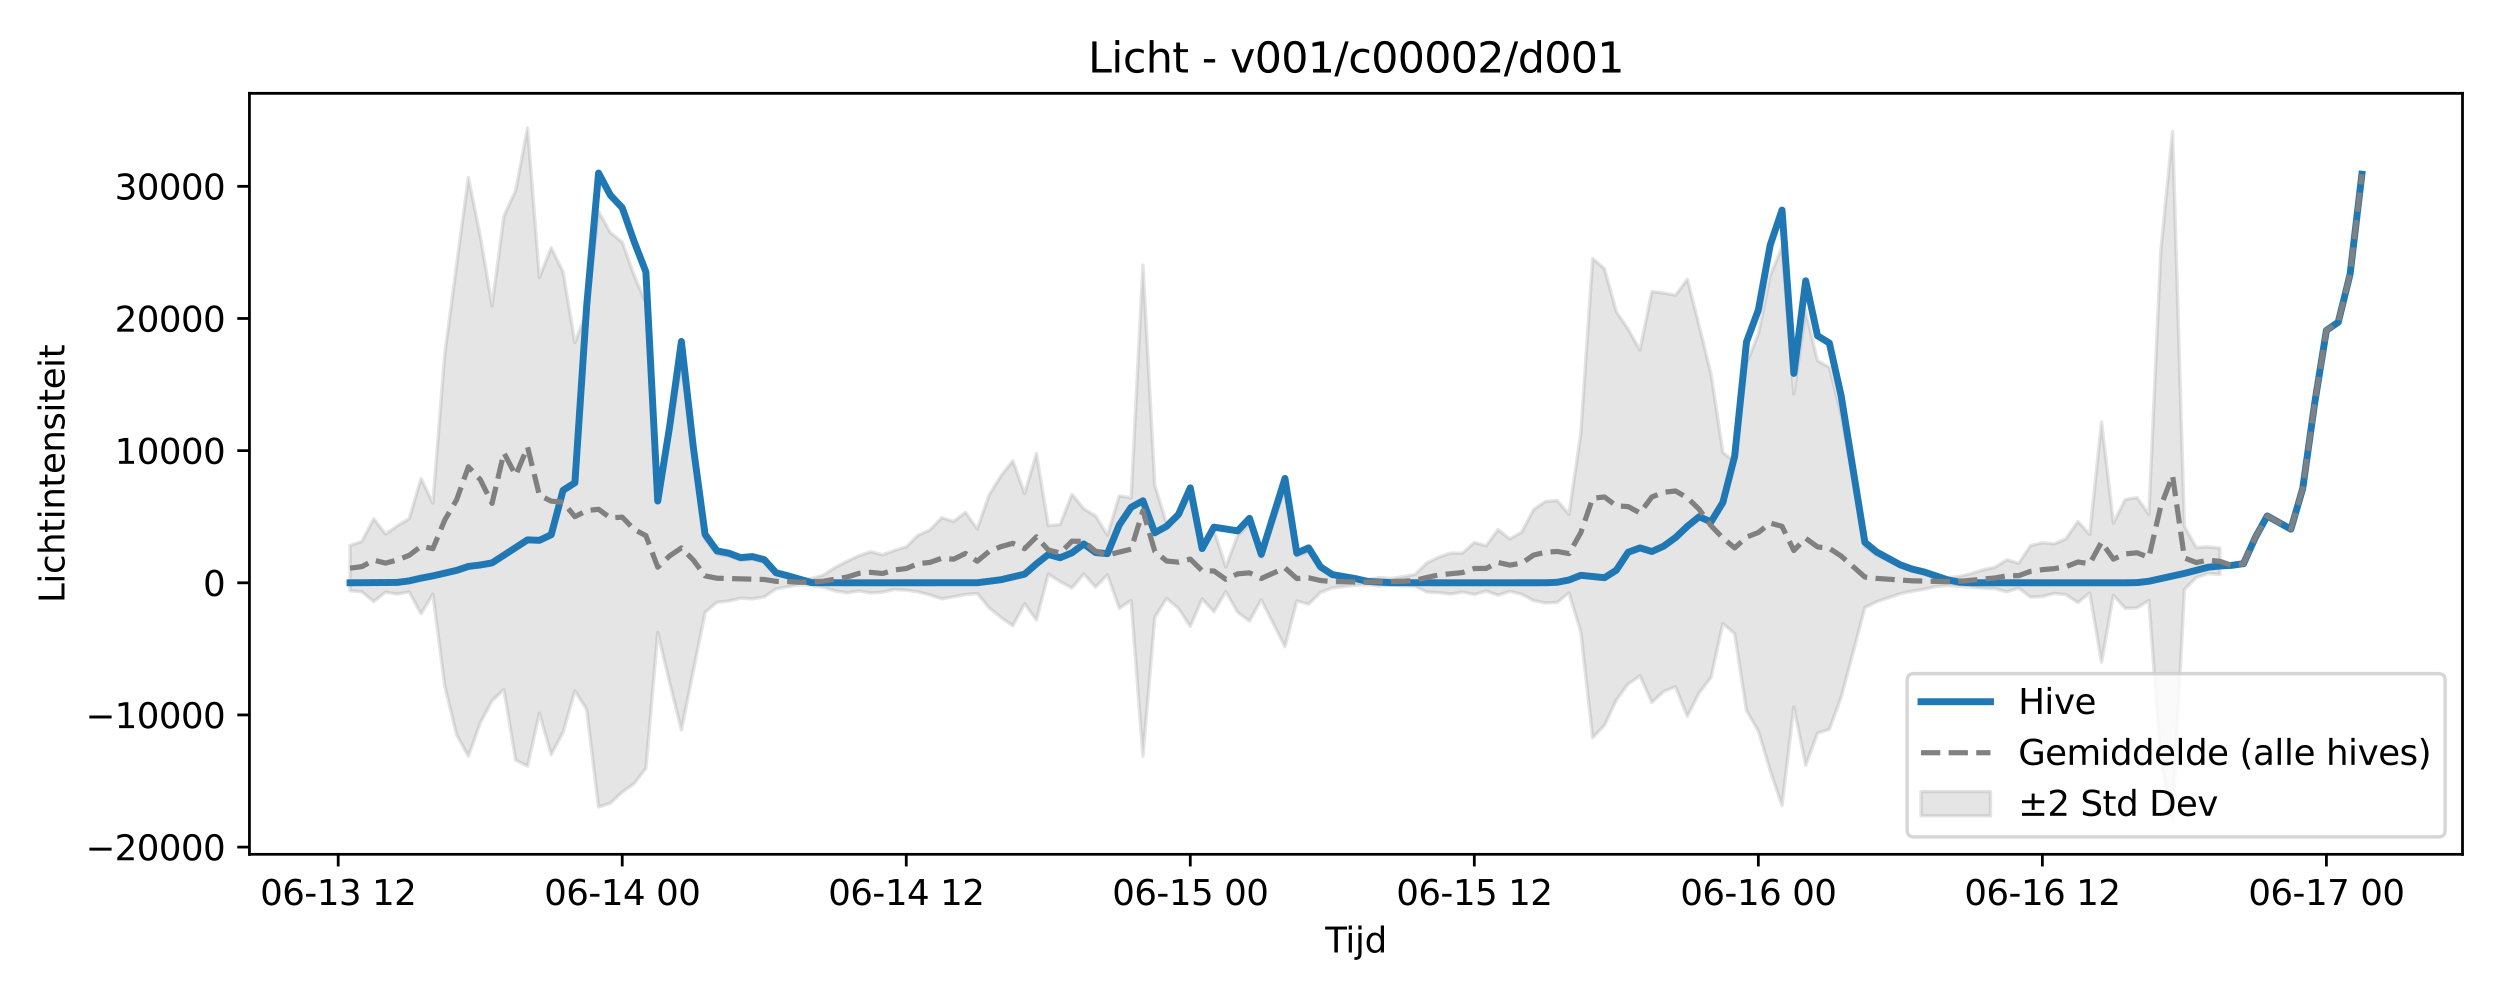 <?xml version="1.0" encoding="utf-8" standalone="no"?>
<!DOCTYPE svg PUBLIC "-//W3C//DTD SVG 1.1//EN"
  "http://www.w3.org/Graphics/SVG/1.1/DTD/svg11.dtd">
<svg xmlns:xlink="http://www.w3.org/1999/xlink" width="720pt" height="288pt" viewBox="0 0 720 288" xmlns="http://www.w3.org/2000/svg" version="1.1">
 <defs>
  <style type="text/css">*{stroke-linejoin: round; stroke-linecap: butt}</style>
 </defs>
 <g id="figure_1">
  <g id="patch_1">
   <path d="M 0 288 
L 720 288 
L 720 0 
L 0 0 
z
" style="fill: #ffffff"/>
  </g>
  <g id="axes_1">
   <g id="patch_2">
    <path d="M 71.84 246.04 
L 709.2 246.04 
L 709.2 26.88 
L 71.84 26.88 
z
" style="fill: #ffffff"/>
   </g>
   <g id="FillBetweenPolyCollection_1">
    <defs>
     <path id="mf526dc918d" d="M 100.811 -130.896 
L 100.811 -117.856 
L 104.219 -117.547 
L 107.628 -114.756 
L 111.036 -117.452 
L 114.444 -116.908 
L 117.853 -117.532 
L 121.261 -111.22 
L 124.669 -116.88 
L 128.078 -90.547 
L 131.486 -76.402 
L 134.894 -70.251 
L 138.303 -79.747 
L 141.711 -86.14 
L 145.119 -89.418 
L 148.528 -69.056 
L 151.936 -67.37 
L 155.344 -82.596 
L 158.753 -70.696 
L 162.161 -77.067 
L 165.569 -89.052 
L 168.978 -83.592 
L 172.386 -55.575 
L 175.794 -56.695 
L 179.203 -59.874 
L 182.611 -62.295 
L 186.019 -66.708 
L 189.428 -105.871 
L 192.836 -91.498 
L 196.244 -77.75 
L 199.653 -94.716 
L 203.061 -111.617 
L 206.47 -114.519 
L 209.878 -114.92 
L 213.286 -115.712 
L 216.695 -115.527 
L 220.103 -116.077 
L 223.511 -118.398 
L 226.92 -118.995 
L 230.328 -119.586 
L 233.736 -119.37 
L 237.145 -118.836 
L 240.553 -117.814 
L 243.961 -117.274 
L 247.37 -117.799 
L 250.778 -117.218 
L 254.186 -117.447 
L 257.595 -118.248 
L 261.003 -118.019 
L 264.411 -117.529 
L 267.82 -116.67 
L 271.228 -115.543 
L 274.636 -116.096 
L 278.045 -116.775 
L 281.453 -117.078 
L 284.861 -112.936 
L 288.27 -110.203 
L 291.678 -107.756 
L 295.086 -114.102 
L 298.495 -109.432 
L 301.903 -122.621 
L 305.311 -120.501 
L 308.72 -118.649 
L 312.128 -122.666 
L 315.536 -118.94 
L 318.945 -122.424 
L 322.353 -112.819 
L 325.761 -115.055 
L 329.17 -70.234 
L 332.578 -110.19 
L 335.987 -115.653 
L 339.395 -112.802 
L 342.803 -107.588 
L 346.212 -115.514 
L 349.62 -111.819 
L 353.028 -117.619 
L 356.437 -111.664 
L 359.845 -109.142 
L 363.253 -115.259 
L 366.662 -108.508 
L 370.07 -101.735 
L 373.478 -114.909 
L 376.887 -113.992 
L 380.295 -117.335 
L 383.703 -118.708 
L 387.112 -119.045 
L 390.52 -119.469 
L 393.928 -119.587 
L 397.337 -119.219 
L 400.745 -119.524 
L 404.153 -119.275 
L 407.562 -119.142 
L 410.97 -117.489 
L 414.378 -117.301 
L 417.787 -116.912 
L 421.195 -117.498 
L 424.603 -116.78 
L 428.012 -117.763 
L 431.42 -116.576 
L 434.828 -117.7 
L 438.237 -116.86 
L 441.645 -115.039 
L 445.053 -114.33 
L 448.462 -114.504 
L 451.87 -117.248 
L 455.279 -106.03 
L 458.687 -75.504 
L 462.095 -79.128 
L 465.504 -86.403 
L 468.912 -91.024 
L 472.32 -93.362 
L 475.729 -85.708 
L 479.137 -88.849 
L 482.545 -90.235 
L 485.954 -81.713 
L 489.362 -88.456 
L 492.77 -92.919 
L 496.179 -108.409 
L 499.587 -105.509 
L 502.995 -83.347 
L 506.404 -77.484 
L 509.812 -66.1 
L 513.22 -56.036 
L 516.629 -84.387 
L 520.037 -67.564 
L 523.445 -76.86 
L 526.854 -77.946 
L 530.262 -87.198 
L 533.67 -100.042 
L 537.079 -113.012 
L 540.487 -114.721 
L 543.895 -115.841 
L 547.304 -116.994 
L 550.712 -117.748 
L 554.12 -118.295 
L 557.529 -119.065 
L 560.937 -119.373 
L 564.345 -119.121 
L 567.754 -118.91 
L 571.162 -118.598 
L 574.57 -118.491 
L 577.979 -117.572 
L 581.387 -118.63 
L 584.796 -116.019 
L 588.204 -116.181 
L 591.612 -117.1 
L 595.021 -116.73 
L 598.429 -114.449 
L 601.837 -117.248 
L 605.246 -97.288 
L 608.654 -116.571 
L 612.062 -112.804 
L 615.471 -112.91 
L 618.879 -115.05 
L 622.287 -68.917 
L 625.696 -51.922 
L 629.104 -118.23 
L 632.512 -121.673 
L 635.921 -122.828 
L 639.329 -122.549 
L 639.329 -130.13 
L 639.329 -130.13 
L 635.921 -130.517 
L 632.512 -130.303 
L 629.104 -136.422 
L 625.696 -250.135 
L 622.287 -215.434 
L 618.879 -139.885 
L 615.471 -144.692 
L 612.062 -144.152 
L 608.654 -137.386 
L 605.246 -166.46 
L 601.837 -134.07 
L 598.429 -137.827 
L 595.021 -132.869 
L 591.612 -131.361 
L 588.204 -131.688 
L 584.796 -130.877 
L 581.387 -125.783 
L 577.979 -126.788 
L 574.57 -124.614 
L 571.162 -123.9 
L 567.754 -122.826 
L 564.345 -122.019 
L 560.937 -121.601 
L 557.529 -122.018 
L 554.12 -122.97 
L 550.712 -123.694 
L 547.304 -124.792 
L 543.895 -126.482 
L 540.487 -128.125 
L 537.079 -130.63 
L 533.67 -149.647 
L 530.262 -168.505 
L 526.854 -182.23 
L 523.445 -184.123 
L 520.037 -198.383 
L 516.629 -174.511 
L 513.22 -216.791 
L 509.812 -208.611 
L 506.404 -191.787 
L 502.995 -183.279 
L 499.587 -154.898 
L 496.179 -157.732 
L 492.77 -180.318 
L 489.362 -194.182 
L 485.954 -207.595 
L 482.545 -202.953 
L 479.137 -203.604 
L 475.729 -204.029 
L 472.32 -187.172 
L 468.912 -193.192 
L 465.504 -198.203 
L 462.095 -210.613 
L 458.687 -213.524 
L 455.279 -163.199 
L 451.87 -139.891 
L 448.462 -143.856 
L 445.053 -143.568 
L 441.645 -141.21 
L 438.237 -134.723 
L 434.828 -132.794 
L 431.42 -135.447 
L 428.012 -130.825 
L 424.603 -131.764 
L 421.195 -128.705 
L 417.787 -128.705 
L 414.378 -127.555 
L 410.97 -125.914 
L 407.562 -122.557 
L 404.153 -121.935 
L 400.745 -121.373 
L 397.337 -121.664 
L 393.928 -121.126 
L 390.52 -121.22 
L 387.112 -121.795 
L 383.703 -122.28 
L 380.295 -124.292 
L 376.887 -129.193 
L 373.478 -127.849 
L 370.07 -147.164 
L 366.662 -137.26 
L 363.253 -127.543 
L 359.845 -136.905 
L 356.437 -133.791 
L 353.028 -124.694 
L 349.62 -135.289 
L 346.212 -131.744 
L 342.803 -146.378 
L 339.395 -139.398 
L 335.987 -137.187 
L 332.578 -148.262 
L 329.17 -211.627 
L 325.761 -144.631 
L 322.353 -145.191 
L 318.945 -133.886 
L 315.536 -139.412 
L 312.128 -141.499 
L 308.72 -145.64 
L 305.311 -136.929 
L 301.903 -136.618 
L 298.495 -157.331 
L 295.086 -145.872 
L 291.678 -155.292 
L 288.27 -150.939 
L 284.861 -145.478 
L 281.453 -135.662 
L 278.045 -140.448 
L 274.636 -137.806 
L 271.228 -138.908 
L 267.82 -135.376 
L 264.411 -133.838 
L 261.003 -130.506 
L 257.595 -129.46 
L 254.186 -128.209 
L 250.778 -129.11 
L 247.37 -127.945 
L 243.961 -126.344 
L 240.553 -124.576 
L 237.145 -122.384 
L 233.736 -121.385 
L 230.328 -121.02 
L 226.92 -122.002 
L 223.511 -122.748 
L 220.103 -126.137 
L 216.695 -126.942 
L 213.286 -126.671 
L 209.878 -127.833 
L 206.47 -128.42 
L 203.061 -132.685 
L 199.653 -158.732 
L 196.244 -182.639 
L 192.836 -164.291 
L 189.428 -143.414 
L 186.019 -200.764 
L 182.611 -208.774 
L 179.203 -218.26 
L 175.794 -220.991 
L 172.386 -227.084 
L 168.978 -198.295 
L 165.569 -189.343 
L 162.161 -209.656 
L 158.753 -216.648 
L 155.344 -208.11 
L 151.936 -251.158 
L 148.528 -233.167 
L 145.119 -225.743 
L 141.711 -199.926 
L 138.303 -220.048 
L 134.894 -236.866 
L 131.486 -211.631 
L 128.078 -185.877 
L 124.669 -143.089 
L 121.261 -150.164 
L 117.853 -138.607 
L 114.444 -136.55 
L 111.036 -134.197 
L 107.628 -138.606 
L 104.219 -132.081 
L 100.811 -130.896 
z
" style="stroke: #808080; stroke-opacity: 0.2"/>
    </defs>
    <g clip-path="url(#p15808da417)">
     <use xlink:href="#mf526dc918d" x="0" y="288" style="fill: #808080; fill-opacity: 0.2; stroke: #808080; stroke-opacity: 0.2"/>
    </g>
   </g>
   <g id="matplotlib.axis_1">
    <g id="xtick_1">
     <g id="line2d_1">
      <defs>
       <path id="mad041ede67" d="M 0 0 
L 0 3.5 
" style="stroke: #000000; stroke-width: 0.8"/>
      </defs>
      <g>
       <use xlink:href="#mad041ede67" x="97.403" y="246.04" style="stroke: #000000; stroke-width: 0.8"/>
      </g>
     </g>
     <g id="text_1">
      <!-- 06-13 12 -->
      <g transform="translate(74.922 260.638) scale(0.1 -0.1)">
       <defs>
        <path id="DejaVuSans-30" d="M 2034 4250 
Q 1547 4250 1301 3770 
Q 1056 3291 1056 2328 
Q 1056 1369 1301 889 
Q 1547 409 2034 409 
Q 2525 409 2770 889 
Q 3016 1369 3016 2328 
Q 3016 3291 2770 3770 
Q 2525 4250 2034 4250 
z
M 2034 4750 
Q 2819 4750 3233 4129 
Q 3647 3509 3647 2328 
Q 3647 1150 3233 529 
Q 2819 -91 2034 -91 
Q 1250 -91 836 529 
Q 422 1150 422 2328 
Q 422 3509 836 4129 
Q 1250 4750 2034 4750 
z
" transform="scale(0.016)"/>
        <path id="DejaVuSans-36" d="M 2113 2584 
Q 1688 2584 1439 2293 
Q 1191 2003 1191 1497 
Q 1191 994 1439 701 
Q 1688 409 2113 409 
Q 2538 409 2786 701 
Q 3034 994 3034 1497 
Q 3034 2003 2786 2293 
Q 2538 2584 2113 2584 
z
M 3366 4563 
L 3366 3988 
Q 3128 4100 2886 4159 
Q 2644 4219 2406 4219 
Q 1781 4219 1451 3797 
Q 1122 3375 1075 2522 
Q 1259 2794 1537 2939 
Q 1816 3084 2150 3084 
Q 2853 3084 3261 2657 
Q 3669 2231 3669 1497 
Q 3669 778 3244 343 
Q 2819 -91 2113 -91 
Q 1303 -91 875 529 
Q 447 1150 447 2328 
Q 447 3434 972 4092 
Q 1497 4750 2381 4750 
Q 2619 4750 2861 4703 
Q 3103 4656 3366 4563 
z
" transform="scale(0.016)"/>
        <path id="DejaVuSans-2d" d="M 313 2009 
L 1997 2009 
L 1997 1497 
L 313 1497 
L 313 2009 
z
" transform="scale(0.016)"/>
        <path id="DejaVuSans-31" d="M 794 531 
L 1825 531 
L 1825 4091 
L 703 3866 
L 703 4441 
L 1819 4666 
L 2450 4666 
L 2450 531 
L 3481 531 
L 3481 0 
L 794 0 
L 794 531 
z
" transform="scale(0.016)"/>
        <path id="DejaVuSans-33" d="M 2597 2516 
Q 3050 2419 3304 2112 
Q 3559 1806 3559 1356 
Q 3559 666 3084 287 
Q 2609 -91 1734 -91 
Q 1441 -91 1130 -33 
Q 819 25 488 141 
L 488 750 
Q 750 597 1062 519 
Q 1375 441 1716 441 
Q 2309 441 2620 675 
Q 2931 909 2931 1356 
Q 2931 1769 2642 2001 
Q 2353 2234 1838 2234 
L 1294 2234 
L 1294 2753 
L 1863 2753 
Q 2328 2753 2575 2939 
Q 2822 3125 2822 3475 
Q 2822 3834 2567 4026 
Q 2313 4219 1838 4219 
Q 1578 4219 1281 4162 
Q 984 4106 628 3988 
L 628 4550 
Q 988 4650 1302 4700 
Q 1616 4750 1894 4750 
Q 2613 4750 3031 4423 
Q 3450 4097 3450 3541 
Q 3450 3153 3228 2886 
Q 3006 2619 2597 2516 
z
" transform="scale(0.016)"/>
        <path id="DejaVuSans-20" transform="scale(0.016)"/>
        <path id="DejaVuSans-32" d="M 1228 531 
L 3431 531 
L 3431 0 
L 469 0 
L 469 531 
Q 828 903 1448 1529 
Q 2069 2156 2228 2338 
Q 2531 2678 2651 2914 
Q 2772 3150 2772 3378 
Q 2772 3750 2511 3984 
Q 2250 4219 1831 4219 
Q 1534 4219 1204 4116 
Q 875 4013 500 3803 
L 500 4441 
Q 881 4594 1212 4672 
Q 1544 4750 1819 4750 
Q 2544 4750 2975 4387 
Q 3406 4025 3406 3419 
Q 3406 3131 3298 2873 
Q 3191 2616 2906 2266 
Q 2828 2175 2409 1742 
Q 1991 1309 1228 531 
z
" transform="scale(0.016)"/>
       </defs>
       <use xlink:href="#DejaVuSans-30"/>
       <use xlink:href="#DejaVuSans-36" transform="translate(63.623 0)"/>
       <use xlink:href="#DejaVuSans-2d" transform="translate(127.246 0)"/>
       <use xlink:href="#DejaVuSans-31" transform="translate(163.33 0)"/>
       <use xlink:href="#DejaVuSans-33" transform="translate(226.953 0)"/>
       <use xlink:href="#DejaVuSans-20" transform="translate(290.576 0)"/>
       <use xlink:href="#DejaVuSans-31" transform="translate(322.363 0)"/>
       <use xlink:href="#DejaVuSans-32" transform="translate(385.986 0)"/>
      </g>
     </g>
    </g>
    <g id="xtick_2">
     <g id="line2d_2">
      <g>
       <use xlink:href="#mad041ede67" x="179.203" y="246.04" style="stroke: #000000; stroke-width: 0.8"/>
      </g>
     </g>
     <g id="text_2">
      <!-- 06-14 00 -->
      <g transform="translate(156.722 260.638) scale(0.1 -0.1)">
       <defs>
        <path id="DejaVuSans-34" d="M 2419 4116 
L 825 1625 
L 2419 1625 
L 2419 4116 
z
M 2253 4666 
L 3047 4666 
L 3047 1625 
L 3713 1625 
L 3713 1100 
L 3047 1100 
L 3047 0 
L 2419 0 
L 2419 1100 
L 313 1100 
L 313 1709 
L 2253 4666 
z
" transform="scale(0.016)"/>
       </defs>
       <use xlink:href="#DejaVuSans-30"/>
       <use xlink:href="#DejaVuSans-36" transform="translate(63.623 0)"/>
       <use xlink:href="#DejaVuSans-2d" transform="translate(127.246 0)"/>
       <use xlink:href="#DejaVuSans-31" transform="translate(163.33 0)"/>
       <use xlink:href="#DejaVuSans-34" transform="translate(226.953 0)"/>
       <use xlink:href="#DejaVuSans-20" transform="translate(290.576 0)"/>
       <use xlink:href="#DejaVuSans-30" transform="translate(322.363 0)"/>
       <use xlink:href="#DejaVuSans-30" transform="translate(385.986 0)"/>
      </g>
     </g>
    </g>
    <g id="xtick_3">
     <g id="line2d_3">
      <g>
       <use xlink:href="#mad041ede67" x="261.003" y="246.04" style="stroke: #000000; stroke-width: 0.8"/>
      </g>
     </g>
     <g id="text_3">
      <!-- 06-14 12 -->
      <g transform="translate(238.523 260.638) scale(0.1 -0.1)">
       <use xlink:href="#DejaVuSans-30"/>
       <use xlink:href="#DejaVuSans-36" transform="translate(63.623 0)"/>
       <use xlink:href="#DejaVuSans-2d" transform="translate(127.246 0)"/>
       <use xlink:href="#DejaVuSans-31" transform="translate(163.33 0)"/>
       <use xlink:href="#DejaVuSans-34" transform="translate(226.953 0)"/>
       <use xlink:href="#DejaVuSans-20" transform="translate(290.576 0)"/>
       <use xlink:href="#DejaVuSans-31" transform="translate(322.363 0)"/>
       <use xlink:href="#DejaVuSans-32" transform="translate(385.986 0)"/>
      </g>
     </g>
    </g>
    <g id="xtick_4">
     <g id="line2d_4">
      <g>
       <use xlink:href="#mad041ede67" x="342.803" y="246.04" style="stroke: #000000; stroke-width: 0.8"/>
      </g>
     </g>
     <g id="text_4">
      <!-- 06-15 00 -->
      <g transform="translate(320.323 260.638) scale(0.1 -0.1)">
       <defs>
        <path id="DejaVuSans-35" d="M 691 4666 
L 3169 4666 
L 3169 4134 
L 1269 4134 
L 1269 2991 
Q 1406 3038 1543 3061 
Q 1681 3084 1819 3084 
Q 2600 3084 3056 2656 
Q 3513 2228 3513 1497 
Q 3513 744 3044 326 
Q 2575 -91 1722 -91 
Q 1428 -91 1123 -41 
Q 819 9 494 109 
L 494 744 
Q 775 591 1075 516 
Q 1375 441 1709 441 
Q 2250 441 2565 725 
Q 2881 1009 2881 1497 
Q 2881 1984 2565 2268 
Q 2250 2553 1709 2553 
Q 1456 2553 1204 2497 
Q 953 2441 691 2322 
L 691 4666 
z
" transform="scale(0.016)"/>
       </defs>
       <use xlink:href="#DejaVuSans-30"/>
       <use xlink:href="#DejaVuSans-36" transform="translate(63.623 0)"/>
       <use xlink:href="#DejaVuSans-2d" transform="translate(127.246 0)"/>
       <use xlink:href="#DejaVuSans-31" transform="translate(163.33 0)"/>
       <use xlink:href="#DejaVuSans-35" transform="translate(226.953 0)"/>
       <use xlink:href="#DejaVuSans-20" transform="translate(290.576 0)"/>
       <use xlink:href="#DejaVuSans-30" transform="translate(322.363 0)"/>
       <use xlink:href="#DejaVuSans-30" transform="translate(385.986 0)"/>
      </g>
     </g>
    </g>
    <g id="xtick_5">
     <g id="line2d_5">
      <g>
       <use xlink:href="#mad041ede67" x="424.603" y="246.04" style="stroke: #000000; stroke-width: 0.8"/>
      </g>
     </g>
     <g id="text_5">
      <!-- 06-15 12 -->
      <g transform="translate(402.123 260.638) scale(0.1 -0.1)">
       <use xlink:href="#DejaVuSans-30"/>
       <use xlink:href="#DejaVuSans-36" transform="translate(63.623 0)"/>
       <use xlink:href="#DejaVuSans-2d" transform="translate(127.246 0)"/>
       <use xlink:href="#DejaVuSans-31" transform="translate(163.33 0)"/>
       <use xlink:href="#DejaVuSans-35" transform="translate(226.953 0)"/>
       <use xlink:href="#DejaVuSans-20" transform="translate(290.576 0)"/>
       <use xlink:href="#DejaVuSans-31" transform="translate(322.363 0)"/>
       <use xlink:href="#DejaVuSans-32" transform="translate(385.986 0)"/>
      </g>
     </g>
    </g>
    <g id="xtick_6">
     <g id="line2d_6">
      <g>
       <use xlink:href="#mad041ede67" x="506.404" y="246.04" style="stroke: #000000; stroke-width: 0.8"/>
      </g>
     </g>
     <g id="text_6">
      <!-- 06-16 00 -->
      <g transform="translate(483.923 260.638) scale(0.1 -0.1)">
       <use xlink:href="#DejaVuSans-30"/>
       <use xlink:href="#DejaVuSans-36" transform="translate(63.623 0)"/>
       <use xlink:href="#DejaVuSans-2d" transform="translate(127.246 0)"/>
       <use xlink:href="#DejaVuSans-31" transform="translate(163.33 0)"/>
       <use xlink:href="#DejaVuSans-36" transform="translate(226.953 0)"/>
       <use xlink:href="#DejaVuSans-20" transform="translate(290.576 0)"/>
       <use xlink:href="#DejaVuSans-30" transform="translate(322.363 0)"/>
       <use xlink:href="#DejaVuSans-30" transform="translate(385.986 0)"/>
      </g>
     </g>
    </g>
    <g id="xtick_7">
     <g id="line2d_7">
      <g>
       <use xlink:href="#mad041ede67" x="588.204" y="246.04" style="stroke: #000000; stroke-width: 0.8"/>
      </g>
     </g>
     <g id="text_7">
      <!-- 06-16 12 -->
      <g transform="translate(565.723 260.638) scale(0.1 -0.1)">
       <use xlink:href="#DejaVuSans-30"/>
       <use xlink:href="#DejaVuSans-36" transform="translate(63.623 0)"/>
       <use xlink:href="#DejaVuSans-2d" transform="translate(127.246 0)"/>
       <use xlink:href="#DejaVuSans-31" transform="translate(163.33 0)"/>
       <use xlink:href="#DejaVuSans-36" transform="translate(226.953 0)"/>
       <use xlink:href="#DejaVuSans-20" transform="translate(290.576 0)"/>
       <use xlink:href="#DejaVuSans-31" transform="translate(322.363 0)"/>
       <use xlink:href="#DejaVuSans-32" transform="translate(385.986 0)"/>
      </g>
     </g>
    </g>
    <g id="xtick_8">
     <g id="line2d_8">
      <g>
       <use xlink:href="#mad041ede67" x="670.004" y="246.04" style="stroke: #000000; stroke-width: 0.8"/>
      </g>
     </g>
     <g id="text_8">
      <!-- 06-17 00 -->
      <g transform="translate(647.524 260.638) scale(0.1 -0.1)">
       <defs>
        <path id="DejaVuSans-37" d="M 525 4666 
L 3525 4666 
L 3525 4397 
L 1831 0 
L 1172 0 
L 2766 4134 
L 525 4134 
L 525 4666 
z
" transform="scale(0.016)"/>
       </defs>
       <use xlink:href="#DejaVuSans-30"/>
       <use xlink:href="#DejaVuSans-36" transform="translate(63.623 0)"/>
       <use xlink:href="#DejaVuSans-2d" transform="translate(127.246 0)"/>
       <use xlink:href="#DejaVuSans-31" transform="translate(163.33 0)"/>
       <use xlink:href="#DejaVuSans-37" transform="translate(226.953 0)"/>
       <use xlink:href="#DejaVuSans-20" transform="translate(290.576 0)"/>
       <use xlink:href="#DejaVuSans-30" transform="translate(322.363 0)"/>
       <use xlink:href="#DejaVuSans-30" transform="translate(385.986 0)"/>
      </g>
     </g>
    </g>
    <g id="text_9">
     <!-- Tijd -->
     <g transform="translate(381.67 274.317) scale(0.1 -0.1)">
      <defs>
       <path id="DejaVuSans-54" d="M -19 4666 
L 3928 4666 
L 3928 4134 
L 2272 4134 
L 2272 0 
L 1638 0 
L 1638 4134 
L -19 4134 
L -19 4666 
z
" transform="scale(0.016)"/>
       <path id="DejaVuSans-69" d="M 603 3500 
L 1178 3500 
L 1178 0 
L 603 0 
L 603 3500 
z
M 603 4863 
L 1178 4863 
L 1178 4134 
L 603 4134 
L 603 4863 
z
" transform="scale(0.016)"/>
       <path id="DejaVuSans-6a" d="M 603 3500 
L 1178 3500 
L 1178 -63 
Q 1178 -731 923 -1031 
Q 669 -1331 103 -1331 
L -116 -1331 
L -116 -844 
L 38 -844 
Q 366 -844 484 -692 
Q 603 -541 603 -63 
L 603 3500 
z
M 603 4863 
L 1178 4863 
L 1178 4134 
L 603 4134 
L 603 4863 
z
" transform="scale(0.016)"/>
       <path id="DejaVuSans-64" d="M 2906 2969 
L 2906 4863 
L 3481 4863 
L 3481 0 
L 2906 0 
L 2906 525 
Q 2725 213 2448 61 
Q 2172 -91 1784 -91 
Q 1150 -91 751 415 
Q 353 922 353 1747 
Q 353 2572 751 3078 
Q 1150 3584 1784 3584 
Q 2172 3584 2448 3432 
Q 2725 3281 2906 2969 
z
M 947 1747 
Q 947 1113 1208 752 
Q 1469 391 1925 391 
Q 2381 391 2643 752 
Q 2906 1113 2906 1747 
Q 2906 2381 2643 2742 
Q 2381 3103 1925 3103 
Q 1469 3103 1208 2742 
Q 947 2381 947 1747 
z
" transform="scale(0.016)"/>
      </defs>
      <use xlink:href="#DejaVuSans-54"/>
      <use xlink:href="#DejaVuSans-69" transform="translate(57.959 0)"/>
      <use xlink:href="#DejaVuSans-6a" transform="translate(85.742 0)"/>
      <use xlink:href="#DejaVuSans-64" transform="translate(113.525 0)"/>
     </g>
    </g>
   </g>
   <g id="matplotlib.axis_2">
    <g id="ytick_1">
     <g id="line2d_9">
      <defs>
       <path id="mc62f915171" d="M 0 0 
L -3.5 0 
" style="stroke: #000000; stroke-width: 0.8"/>
      </defs>
      <g>
       <use xlink:href="#mc62f915171" x="71.84" y="243.965" style="stroke: #000000; stroke-width: 0.8"/>
      </g>
     </g>
     <g id="text_10">
      <!-- −20000 -->
      <g transform="translate(24.648 247.764) scale(0.1 -0.1)">
       <defs>
        <path id="DejaVuSans-2212" d="M 678 2272 
L 4684 2272 
L 4684 1741 
L 678 1741 
L 678 2272 
z
" transform="scale(0.016)"/>
       </defs>
       <use xlink:href="#DejaVuSans-2212"/>
       <use xlink:href="#DejaVuSans-32" transform="translate(83.789 0)"/>
       <use xlink:href="#DejaVuSans-30" transform="translate(147.412 0)"/>
       <use xlink:href="#DejaVuSans-30" transform="translate(211.035 0)"/>
       <use xlink:href="#DejaVuSans-30" transform="translate(274.658 0)"/>
       <use xlink:href="#DejaVuSans-30" transform="translate(338.281 0)"/>
      </g>
     </g>
    </g>
    <g id="ytick_2">
     <g id="line2d_10">
      <g>
       <use xlink:href="#mc62f915171" x="71.84" y="205.904" style="stroke: #000000; stroke-width: 0.8"/>
      </g>
     </g>
     <g id="text_11">
      <!-- −10000 -->
      <g transform="translate(24.648 209.703) scale(0.1 -0.1)">
       <use xlink:href="#DejaVuSans-2212"/>
       <use xlink:href="#DejaVuSans-31" transform="translate(83.789 0)"/>
       <use xlink:href="#DejaVuSans-30" transform="translate(147.412 0)"/>
       <use xlink:href="#DejaVuSans-30" transform="translate(211.035 0)"/>
       <use xlink:href="#DejaVuSans-30" transform="translate(274.658 0)"/>
       <use xlink:href="#DejaVuSans-30" transform="translate(338.281 0)"/>
      </g>
     </g>
    </g>
    <g id="ytick_3">
     <g id="line2d_11">
      <g>
       <use xlink:href="#mc62f915171" x="71.84" y="167.844" style="stroke: #000000; stroke-width: 0.8"/>
      </g>
     </g>
     <g id="text_12">
      <!-- 0 -->
      <g transform="translate(58.477 171.643) scale(0.1 -0.1)">
       <use xlink:href="#DejaVuSans-30"/>
      </g>
     </g>
    </g>
    <g id="ytick_4">
     <g id="line2d_12">
      <g>
       <use xlink:href="#mc62f915171" x="71.84" y="129.783" style="stroke: #000000; stroke-width: 0.8"/>
      </g>
     </g>
     <g id="text_13">
      <!-- 10000 -->
      <g transform="translate(33.028 133.583) scale(0.1 -0.1)">
       <use xlink:href="#DejaVuSans-31"/>
       <use xlink:href="#DejaVuSans-30" transform="translate(63.623 0)"/>
       <use xlink:href="#DejaVuSans-30" transform="translate(127.246 0)"/>
       <use xlink:href="#DejaVuSans-30" transform="translate(190.869 0)"/>
       <use xlink:href="#DejaVuSans-30" transform="translate(254.492 0)"/>
      </g>
     </g>
    </g>
    <g id="ytick_5">
     <g id="line2d_13">
      <g>
       <use xlink:href="#mc62f915171" x="71.84" y="91.723" style="stroke: #000000; stroke-width: 0.8"/>
      </g>
     </g>
     <g id="text_14">
      <!-- 20000 -->
      <g transform="translate(33.028 95.522) scale(0.1 -0.1)">
       <use xlink:href="#DejaVuSans-32"/>
       <use xlink:href="#DejaVuSans-30" transform="translate(63.623 0)"/>
       <use xlink:href="#DejaVuSans-30" transform="translate(127.246 0)"/>
       <use xlink:href="#DejaVuSans-30" transform="translate(190.869 0)"/>
       <use xlink:href="#DejaVuSans-30" transform="translate(254.492 0)"/>
      </g>
     </g>
    </g>
    <g id="ytick_6">
     <g id="line2d_14">
      <g>
       <use xlink:href="#mc62f915171" x="71.84" y="53.663" style="stroke: #000000; stroke-width: 0.8"/>
      </g>
     </g>
     <g id="text_15">
      <!-- 30000 -->
      <g transform="translate(33.028 57.462) scale(0.1 -0.1)">
       <use xlink:href="#DejaVuSans-33"/>
       <use xlink:href="#DejaVuSans-30" transform="translate(63.623 0)"/>
       <use xlink:href="#DejaVuSans-30" transform="translate(127.246 0)"/>
       <use xlink:href="#DejaVuSans-30" transform="translate(190.869 0)"/>
       <use xlink:href="#DejaVuSans-30" transform="translate(254.492 0)"/>
      </g>
     </g>
    </g>
    <g id="text_16">
     <!-- Lichtintensiteit -->
     <g transform="translate(18.568 173.656) rotate(-90) scale(0.1 -0.1)">
      <defs>
       <path id="DejaVuSans-4c" d="M 628 4666 
L 1259 4666 
L 1259 531 
L 3531 531 
L 3531 0 
L 628 0 
L 628 4666 
z
" transform="scale(0.016)"/>
       <path id="DejaVuSans-63" d="M 3122 3366 
L 3122 2828 
Q 2878 2963 2633 3030 
Q 2388 3097 2138 3097 
Q 1578 3097 1268 2742 
Q 959 2388 959 1747 
Q 959 1106 1268 751 
Q 1578 397 2138 397 
Q 2388 397 2633 464 
Q 2878 531 3122 666 
L 3122 134 
Q 2881 22 2623 -34 
Q 2366 -91 2075 -91 
Q 1284 -91 818 406 
Q 353 903 353 1747 
Q 353 2603 823 3093 
Q 1294 3584 2113 3584 
Q 2378 3584 2631 3529 
Q 2884 3475 3122 3366 
z
" transform="scale(0.016)"/>
       <path id="DejaVuSans-68" d="M 3513 2113 
L 3513 0 
L 2938 0 
L 2938 2094 
Q 2938 2591 2744 2837 
Q 2550 3084 2163 3084 
Q 1697 3084 1428 2787 
Q 1159 2491 1159 1978 
L 1159 0 
L 581 0 
L 581 4863 
L 1159 4863 
L 1159 2956 
Q 1366 3272 1645 3428 
Q 1925 3584 2291 3584 
Q 2894 3584 3203 3211 
Q 3513 2838 3513 2113 
z
" transform="scale(0.016)"/>
       <path id="DejaVuSans-74" d="M 1172 4494 
L 1172 3500 
L 2356 3500 
L 2356 3053 
L 1172 3053 
L 1172 1153 
Q 1172 725 1289 603 
Q 1406 481 1766 481 
L 2356 481 
L 2356 0 
L 1766 0 
Q 1100 0 847 248 
Q 594 497 594 1153 
L 594 3053 
L 172 3053 
L 172 3500 
L 594 3500 
L 594 4494 
L 1172 4494 
z
" transform="scale(0.016)"/>
       <path id="DejaVuSans-6e" d="M 3513 2113 
L 3513 0 
L 2938 0 
L 2938 2094 
Q 2938 2591 2744 2837 
Q 2550 3084 2163 3084 
Q 1697 3084 1428 2787 
Q 1159 2491 1159 1978 
L 1159 0 
L 581 0 
L 581 3500 
L 1159 3500 
L 1159 2956 
Q 1366 3272 1645 3428 
Q 1925 3584 2291 3584 
Q 2894 3584 3203 3211 
Q 3513 2838 3513 2113 
z
" transform="scale(0.016)"/>
       <path id="DejaVuSans-65" d="M 3597 1894 
L 3597 1613 
L 953 1613 
Q 991 1019 1311 708 
Q 1631 397 2203 397 
Q 2534 397 2845 478 
Q 3156 559 3463 722 
L 3463 178 
Q 3153 47 2828 -22 
Q 2503 -91 2169 -91 
Q 1331 -91 842 396 
Q 353 884 353 1716 
Q 353 2575 817 3079 
Q 1281 3584 2069 3584 
Q 2775 3584 3186 3129 
Q 3597 2675 3597 1894 
z
M 3022 2063 
Q 3016 2534 2758 2815 
Q 2500 3097 2075 3097 
Q 1594 3097 1305 2825 
Q 1016 2553 972 2059 
L 3022 2063 
z
" transform="scale(0.016)"/>
       <path id="DejaVuSans-73" d="M 2834 3397 
L 2834 2853 
Q 2591 2978 2328 3040 
Q 2066 3103 1784 3103 
Q 1356 3103 1142 2972 
Q 928 2841 928 2578 
Q 928 2378 1081 2264 
Q 1234 2150 1697 2047 
L 1894 2003 
Q 2506 1872 2764 1633 
Q 3022 1394 3022 966 
Q 3022 478 2636 193 
Q 2250 -91 1575 -91 
Q 1294 -91 989 -36 
Q 684 19 347 128 
L 347 722 
Q 666 556 975 473 
Q 1284 391 1588 391 
Q 1994 391 2212 530 
Q 2431 669 2431 922 
Q 2431 1156 2273 1281 
Q 2116 1406 1581 1522 
L 1381 1569 
Q 847 1681 609 1914 
Q 372 2147 372 2553 
Q 372 3047 722 3315 
Q 1072 3584 1716 3584 
Q 2034 3584 2315 3537 
Q 2597 3491 2834 3397 
z
" transform="scale(0.016)"/>
      </defs>
      <use xlink:href="#DejaVuSans-4c"/>
      <use xlink:href="#DejaVuSans-69" transform="translate(55.713 0)"/>
      <use xlink:href="#DejaVuSans-63" transform="translate(83.496 0)"/>
      <use xlink:href="#DejaVuSans-68" transform="translate(138.477 0)"/>
      <use xlink:href="#DejaVuSans-74" transform="translate(201.855 0)"/>
      <use xlink:href="#DejaVuSans-69" transform="translate(241.064 0)"/>
      <use xlink:href="#DejaVuSans-6e" transform="translate(268.848 0)"/>
      <use xlink:href="#DejaVuSans-74" transform="translate(332.227 0)"/>
      <use xlink:href="#DejaVuSans-65" transform="translate(371.436 0)"/>
      <use xlink:href="#DejaVuSans-6e" transform="translate(432.959 0)"/>
      <use xlink:href="#DejaVuSans-73" transform="translate(496.338 0)"/>
      <use xlink:href="#DejaVuSans-69" transform="translate(548.438 0)"/>
      <use xlink:href="#DejaVuSans-74" transform="translate(576.221 0)"/>
      <use xlink:href="#DejaVuSans-65" transform="translate(615.43 0)"/>
      <use xlink:href="#DejaVuSans-69" transform="translate(676.953 0)"/>
      <use xlink:href="#DejaVuSans-74" transform="translate(704.736 0)"/>
     </g>
    </g>
   </g>
   <g id="line2d_15">
    <path d="M 100.811 167.844 
L 114.444 167.738 
L 117.853 167.289 
L 121.261 166.5 
L 124.669 165.854 
L 131.486 164.276 
L 134.894 163.134 
L 138.303 162.719 
L 141.711 162.116 
L 151.936 155.478 
L 155.344 155.618 
L 158.753 153.999 
L 162.161 141.215 
L 165.569 139.032 
L 168.978 87.929 
L 172.386 49.839 
L 175.794 56.222 
L 179.203 59.841 
L 182.611 69.525 
L 186.019 78.323 
L 189.428 144.296 
L 192.836 122.98 
L 196.244 98.342 
L 199.653 128.608 
L 203.061 153.904 
L 206.47 158.649 
L 209.878 159.302 
L 213.286 160.595 
L 216.695 160.294 
L 220.103 161.19 
L 223.511 164.961 
L 226.92 165.827 
L 233.736 167.795 
L 243.961 167.844 
L 281.453 167.831 
L 288.27 166.964 
L 295.086 165.359 
L 298.495 162.39 
L 301.903 159.685 
L 305.311 160.633 
L 308.72 159.207 
L 312.128 156.66 
L 315.536 159.127 
L 318.945 159.456 
L 322.353 151.165 
L 325.761 146.111 
L 329.17 144.233 
L 332.578 153.448 
L 335.987 151.564 
L 339.395 148.177 
L 342.803 140.507 
L 346.212 158.002 
L 349.62 151.819 
L 356.437 152.891 
L 359.845 149.282 
L 363.253 159.648 
L 370.07 137.795 
L 373.478 159.284 
L 376.887 157.789 
L 380.295 163.243 
L 383.703 165.481 
L 390.52 166.67 
L 393.928 167.454 
L 400.745 167.826 
L 424.603 167.844 
L 445.053 167.834 
L 448.462 167.698 
L 451.87 167.029 
L 455.279 165.693 
L 462.095 166.377 
L 465.504 164.22 
L 468.912 159.048 
L 472.32 157.799 
L 475.729 158.833 
L 479.137 157.3 
L 482.545 154.827 
L 485.954 151.591 
L 489.362 148.815 
L 492.77 150.303 
L 496.179 144.729 
L 499.587 131.394 
L 502.995 98.467 
L 506.404 89.272 
L 509.812 70.595 
L 513.22 60.506 
L 516.629 107.532 
L 520.037 80.878 
L 523.445 96.703 
L 526.854 98.79 
L 530.262 114.052 
L 537.079 156.191 
L 540.487 158.978 
L 547.304 162.686 
L 550.712 163.908 
L 554.12 164.723 
L 560.937 167.001 
L 564.345 167.672 
L 567.754 167.835 
L 612.062 167.843 
L 615.471 167.79 
L 618.879 167.399 
L 629.104 165.135 
L 635.921 163.371 
L 639.329 163.001 
L 642.737 162.818 
L 646.146 162.325 
L 649.554 154.763 
L 652.962 148.602 
L 659.779 152.404 
L 663.187 140.682 
L 666.596 116.343 
L 670.004 95.149 
L 673.412 92.8 
L 676.821 78.987 
L 680.229 50.174 
L 680.229 50.174 
" clip-path="url(#p15808da417)" style="fill: none; stroke: #1f77b4; stroke-width: 2; stroke-linecap: square"/>
   </g>
   <g id="line2d_16">
    <path d="M 100.811 163.624 
L 104.219 163.186 
L 107.628 161.319 
L 111.036 162.176 
L 114.444 161.271 
L 117.853 159.93 
L 121.261 157.308 
L 124.669 158.015 
L 128.078 149.788 
L 131.486 143.984 
L 134.894 134.442 
L 138.303 138.102 
L 141.711 144.967 
L 145.119 130.42 
L 148.528 136.888 
L 151.936 128.736 
L 155.344 142.647 
L 158.753 144.328 
L 162.161 144.638 
L 165.569 148.802 
L 168.978 147.057 
L 172.386 146.67 
L 175.794 149.157 
L 179.203 148.933 
L 182.611 152.465 
L 186.019 154.264 
L 189.428 163.357 
L 192.836 160.105 
L 196.244 157.806 
L 199.653 161.276 
L 203.061 165.849 
L 206.47 166.53 
L 220.103 166.893 
L 223.511 167.427 
L 226.92 167.502 
L 230.328 167.697 
L 233.736 167.623 
L 237.145 167.39 
L 243.961 166.191 
L 247.37 165.128 
L 250.778 164.836 
L 254.186 165.172 
L 257.595 164.146 
L 261.003 163.737 
L 264.411 162.316 
L 267.82 161.977 
L 271.228 160.774 
L 274.636 161.049 
L 278.045 159.388 
L 281.453 161.63 
L 284.861 158.793 
L 288.27 157.429 
L 291.678 156.476 
L 295.086 158.013 
L 298.495 154.619 
L 301.903 158.381 
L 305.311 159.285 
L 308.72 155.856 
L 312.128 155.918 
L 315.536 158.824 
L 318.945 159.845 
L 325.761 158.157 
L 329.17 147.069 
L 332.578 158.774 
L 335.987 161.58 
L 339.395 161.9 
L 342.803 161.017 
L 346.212 164.371 
L 349.62 164.446 
L 353.028 166.843 
L 356.437 165.273 
L 359.845 164.976 
L 363.253 166.599 
L 370.07 163.551 
L 373.478 166.621 
L 376.887 166.407 
L 380.295 167.186 
L 383.703 167.506 
L 393.928 167.643 
L 404.153 167.395 
L 407.562 167.15 
L 410.97 166.299 
L 414.378 165.572 
L 421.195 164.899 
L 424.603 163.728 
L 428.012 163.706 
L 431.42 161.989 
L 434.828 162.753 
L 438.237 162.209 
L 441.645 159.876 
L 445.053 159.051 
L 448.462 158.82 
L 451.87 159.43 
L 455.279 153.386 
L 458.687 143.486 
L 462.095 143.13 
L 465.504 145.697 
L 468.912 145.892 
L 472.32 147.733 
L 475.729 143.132 
L 479.137 141.773 
L 482.545 141.406 
L 485.954 143.346 
L 489.362 146.681 
L 492.77 151.382 
L 496.179 154.93 
L 499.587 157.797 
L 502.995 154.687 
L 506.404 153.364 
L 509.812 150.645 
L 513.22 151.586 
L 516.629 158.551 
L 520.037 155.026 
L 523.445 157.508 
L 526.854 157.912 
L 530.262 160.148 
L 537.079 166.179 
L 540.487 166.577 
L 550.712 167.279 
L 560.937 167.513 
L 564.345 167.43 
L 574.57 166.447 
L 577.979 165.82 
L 581.387 165.793 
L 584.796 164.552 
L 588.204 164.065 
L 591.612 163.769 
L 595.021 163.201 
L 598.429 161.862 
L 601.837 162.341 
L 605.246 156.126 
L 608.654 161.021 
L 612.062 159.522 
L 615.471 159.199 
L 618.879 160.532 
L 622.287 145.824 
L 625.696 136.971 
L 629.104 160.674 
L 632.512 162.012 
L 635.921 161.327 
L 639.329 161.661 
L 642.737 162.818 
L 646.146 162.325 
L 649.554 154.763 
L 652.962 148.602 
L 659.779 152.404 
L 663.187 140.682 
L 666.596 116.343 
L 670.004 95.149 
L 673.412 92.8 
L 676.821 78.987 
L 680.229 50.174 
L 680.229 50.174 
" clip-path="url(#p15808da417)" style="fill: none; stroke-dasharray: 5.55,2.4; stroke-dashoffset: 0; stroke: #808080; stroke-width: 1.5"/>
   </g>
   <g id="patch_3">
    <path d="M 71.84 246.04 
L 71.84 26.88 
" style="fill: none; stroke: #000000; stroke-width: 0.8; stroke-linejoin: miter; stroke-linecap: square"/>
   </g>
   <g id="patch_4">
    <path d="M 709.2 246.04 
L 709.2 26.88 
" style="fill: none; stroke: #000000; stroke-width: 0.8; stroke-linejoin: miter; stroke-linecap: square"/>
   </g>
   <g id="patch_5">
    <path d="M 71.84 246.04 
L 709.2 246.04 
" style="fill: none; stroke: #000000; stroke-width: 0.8; stroke-linejoin: miter; stroke-linecap: square"/>
   </g>
   <g id="patch_6">
    <path d="M 71.84 26.88 
L 709.2 26.88 
" style="fill: none; stroke: #000000; stroke-width: 0.8; stroke-linejoin: miter; stroke-linecap: square"/>
   </g>
   <g id="text_17">
    <!-- Licht - v001/c00002/d001 -->
    <g transform="translate(313.383 20.88) scale(0.12 -0.12)">
     <defs>
      <path id="DejaVuSans-76" d="M 191 3500 
L 800 3500 
L 1894 563 
L 2988 3500 
L 3597 3500 
L 2284 0 
L 1503 0 
L 191 3500 
z
" transform="scale(0.016)"/>
      <path id="DejaVuSans-2f" d="M 1625 4666 
L 2156 4666 
L 531 -594 
L 0 -594 
L 1625 4666 
z
" transform="scale(0.016)"/>
     </defs>
     <use xlink:href="#DejaVuSans-4c"/>
     <use xlink:href="#DejaVuSans-69" transform="translate(55.713 0)"/>
     <use xlink:href="#DejaVuSans-63" transform="translate(83.496 0)"/>
     <use xlink:href="#DejaVuSans-68" transform="translate(138.477 0)"/>
     <use xlink:href="#DejaVuSans-74" transform="translate(201.855 0)"/>
     <use xlink:href="#DejaVuSans-20" transform="translate(241.064 0)"/>
     <use xlink:href="#DejaVuSans-2d" transform="translate(272.852 0)"/>
     <use xlink:href="#DejaVuSans-20" transform="translate(308.936 0)"/>
     <use xlink:href="#DejaVuSans-76" transform="translate(340.723 0)"/>
     <use xlink:href="#DejaVuSans-30" transform="translate(399.902 0)"/>
     <use xlink:href="#DejaVuSans-30" transform="translate(463.525 0)"/>
     <use xlink:href="#DejaVuSans-31" transform="translate(527.148 0)"/>
     <use xlink:href="#DejaVuSans-2f" transform="translate(590.771 0)"/>
     <use xlink:href="#DejaVuSans-63" transform="translate(624.463 0)"/>
     <use xlink:href="#DejaVuSans-30" transform="translate(679.443 0)"/>
     <use xlink:href="#DejaVuSans-30" transform="translate(743.066 0)"/>
     <use xlink:href="#DejaVuSans-30" transform="translate(806.689 0)"/>
     <use xlink:href="#DejaVuSans-30" transform="translate(870.312 0)"/>
     <use xlink:href="#DejaVuSans-32" transform="translate(933.936 0)"/>
     <use xlink:href="#DejaVuSans-2f" transform="translate(997.559 0)"/>
     <use xlink:href="#DejaVuSans-64" transform="translate(1031.25 0)"/>
     <use xlink:href="#DejaVuSans-30" transform="translate(1094.727 0)"/>
     <use xlink:href="#DejaVuSans-30" transform="translate(1158.35 0)"/>
     <use xlink:href="#DejaVuSans-31" transform="translate(1221.973 0)"/>
    </g>
   </g>
   <g id="legend_1">
    <g id="patch_7">
     <path d="M 551.256 241.04 
L 702.2 241.04 
Q 704.2 241.04 704.2 239.04 
L 704.2 196.006 
Q 704.2 194.006 702.2 194.006 
L 551.256 194.006 
Q 549.256 194.006 549.256 196.006 
L 549.256 239.04 
Q 549.256 241.04 551.256 241.04 
z
" style="fill: #ffffff; opacity: 0.8; stroke: #cccccc; stroke-linejoin: miter"/>
    </g>
    <g id="line2d_17">
     <path d="M 553.256 202.104 
L 563.256 202.104 
L 573.256 202.104 
" style="fill: none; stroke: #1f77b4; stroke-width: 2; stroke-linecap: square"/>
    </g>
    <g id="text_18">
     <!-- Hive -->
     <g transform="translate(581.256 205.604) scale(0.1 -0.1)">
      <defs>
       <path id="DejaVuSans-48" d="M 628 4666 
L 1259 4666 
L 1259 2753 
L 3553 2753 
L 3553 4666 
L 4184 4666 
L 4184 0 
L 3553 0 
L 3553 2222 
L 1259 2222 
L 1259 0 
L 628 0 
L 628 4666 
z
" transform="scale(0.016)"/>
      </defs>
      <use xlink:href="#DejaVuSans-48"/>
      <use xlink:href="#DejaVuSans-69" transform="translate(75.195 0)"/>
      <use xlink:href="#DejaVuSans-76" transform="translate(102.979 0)"/>
      <use xlink:href="#DejaVuSans-65" transform="translate(162.158 0)"/>
     </g>
    </g>
    <g id="line2d_18">
     <path d="M 553.256 216.782 
L 563.256 216.782 
L 573.256 216.782 
" style="fill: none; stroke-dasharray: 5.55,2.4; stroke-dashoffset: 0; stroke: #808080; stroke-width: 1.5"/>
    </g>
    <g id="text_19">
     <!-- Gemiddelde (alle hives) -->
     <g transform="translate(581.256 220.282) scale(0.1 -0.1)">
      <defs>
       <path id="DejaVuSans-47" d="M 3809 666 
L 3809 1919 
L 2778 1919 
L 2778 2438 
L 4434 2438 
L 4434 434 
Q 4069 175 3628 42 
Q 3188 -91 2688 -91 
Q 1594 -91 976 548 
Q 359 1188 359 2328 
Q 359 3472 976 4111 
Q 1594 4750 2688 4750 
Q 3144 4750 3555 4637 
Q 3966 4525 4313 4306 
L 4313 3634 
Q 3963 3931 3569 4081 
Q 3175 4231 2741 4231 
Q 1884 4231 1454 3753 
Q 1025 3275 1025 2328 
Q 1025 1384 1454 906 
Q 1884 428 2741 428 
Q 3075 428 3337 486 
Q 3600 544 3809 666 
z
" transform="scale(0.016)"/>
       <path id="DejaVuSans-6d" d="M 3328 2828 
Q 3544 3216 3844 3400 
Q 4144 3584 4550 3584 
Q 5097 3584 5394 3201 
Q 5691 2819 5691 2113 
L 5691 0 
L 5113 0 
L 5113 2094 
Q 5113 2597 4934 2840 
Q 4756 3084 4391 3084 
Q 3944 3084 3684 2787 
Q 3425 2491 3425 1978 
L 3425 0 
L 2847 0 
L 2847 2094 
Q 2847 2600 2669 2842 
Q 2491 3084 2119 3084 
Q 1678 3084 1418 2786 
Q 1159 2488 1159 1978 
L 1159 0 
L 581 0 
L 581 3500 
L 1159 3500 
L 1159 2956 
Q 1356 3278 1631 3431 
Q 1906 3584 2284 3584 
Q 2666 3584 2933 3390 
Q 3200 3197 3328 2828 
z
" transform="scale(0.016)"/>
       <path id="DejaVuSans-6c" d="M 603 4863 
L 1178 4863 
L 1178 0 
L 603 0 
L 603 4863 
z
" transform="scale(0.016)"/>
       <path id="DejaVuSans-28" d="M 1984 4856 
Q 1566 4138 1362 3434 
Q 1159 2731 1159 2009 
Q 1159 1288 1364 580 
Q 1569 -128 1984 -844 
L 1484 -844 
Q 1016 -109 783 600 
Q 550 1309 550 2009 
Q 550 2706 781 3412 
Q 1013 4119 1484 4856 
L 1984 4856 
z
" transform="scale(0.016)"/>
       <path id="DejaVuSans-61" d="M 2194 1759 
Q 1497 1759 1228 1600 
Q 959 1441 959 1056 
Q 959 750 1161 570 
Q 1363 391 1709 391 
Q 2188 391 2477 730 
Q 2766 1069 2766 1631 
L 2766 1759 
L 2194 1759 
z
M 3341 1997 
L 3341 0 
L 2766 0 
L 2766 531 
Q 2569 213 2275 61 
Q 1981 -91 1556 -91 
Q 1019 -91 701 211 
Q 384 513 384 1019 
Q 384 1609 779 1909 
Q 1175 2209 1959 2209 
L 2766 2209 
L 2766 2266 
Q 2766 2663 2505 2880 
Q 2244 3097 1772 3097 
Q 1472 3097 1187 3025 
Q 903 2953 641 2809 
L 641 3341 
Q 956 3463 1253 3523 
Q 1550 3584 1831 3584 
Q 2591 3584 2966 3190 
Q 3341 2797 3341 1997 
z
" transform="scale(0.016)"/>
       <path id="DejaVuSans-29" d="M 513 4856 
L 1013 4856 
Q 1481 4119 1714 3412 
Q 1947 2706 1947 2009 
Q 1947 1309 1714 600 
Q 1481 -109 1013 -844 
L 513 -844 
Q 928 -128 1133 580 
Q 1338 1288 1338 2009 
Q 1338 2731 1133 3434 
Q 928 4138 513 4856 
z
" transform="scale(0.016)"/>
      </defs>
      <use xlink:href="#DejaVuSans-47"/>
      <use xlink:href="#DejaVuSans-65" transform="translate(77.49 0)"/>
      <use xlink:href="#DejaVuSans-6d" transform="translate(139.014 0)"/>
      <use xlink:href="#DejaVuSans-69" transform="translate(236.426 0)"/>
      <use xlink:href="#DejaVuSans-64" transform="translate(264.209 0)"/>
      <use xlink:href="#DejaVuSans-64" transform="translate(327.686 0)"/>
      <use xlink:href="#DejaVuSans-65" transform="translate(391.162 0)"/>
      <use xlink:href="#DejaVuSans-6c" transform="translate(452.686 0)"/>
      <use xlink:href="#DejaVuSans-64" transform="translate(480.469 0)"/>
      <use xlink:href="#DejaVuSans-65" transform="translate(543.945 0)"/>
      <use xlink:href="#DejaVuSans-20" transform="translate(605.469 0)"/>
      <use xlink:href="#DejaVuSans-28" transform="translate(637.256 0)"/>
      <use xlink:href="#DejaVuSans-61" transform="translate(676.27 0)"/>
      <use xlink:href="#DejaVuSans-6c" transform="translate(737.549 0)"/>
      <use xlink:href="#DejaVuSans-6c" transform="translate(765.332 0)"/>
      <use xlink:href="#DejaVuSans-65" transform="translate(793.115 0)"/>
      <use xlink:href="#DejaVuSans-20" transform="translate(854.639 0)"/>
      <use xlink:href="#DejaVuSans-68" transform="translate(886.426 0)"/>
      <use xlink:href="#DejaVuSans-69" transform="translate(949.805 0)"/>
      <use xlink:href="#DejaVuSans-76" transform="translate(977.588 0)"/>
      <use xlink:href="#DejaVuSans-65" transform="translate(1036.768 0)"/>
      <use xlink:href="#DejaVuSans-73" transform="translate(1098.291 0)"/>
      <use xlink:href="#DejaVuSans-29" transform="translate(1150.391 0)"/>
     </g>
    </g>
    <g id="patch_8">
     <path d="M 553.256 234.96 
L 573.256 234.96 
L 573.256 227.96 
L 553.256 227.96 
z
" style="fill: #808080; fill-opacity: 0.2; stroke: #808080; stroke-opacity: 0.2; stroke-linejoin: miter"/>
    </g>
    <g id="text_20">
     <!-- ±2 Std Dev -->
     <g transform="translate(581.256 234.96) scale(0.1 -0.1)">
      <defs>
       <path id="DejaVuSans-b1" d="M 2944 4013 
L 2944 2803 
L 4684 2803 
L 4684 2272 
L 2944 2272 
L 2944 1063 
L 2419 1063 
L 2419 2272 
L 678 2272 
L 678 2803 
L 2419 2803 
L 2419 4013 
L 2944 4013 
z
M 678 531 
L 4684 531 
L 4684 0 
L 678 0 
L 678 531 
z
" transform="scale(0.016)"/>
       <path id="DejaVuSans-53" d="M 3425 4513 
L 3425 3897 
Q 3066 4069 2747 4153 
Q 2428 4238 2131 4238 
Q 1616 4238 1336 4038 
Q 1056 3838 1056 3469 
Q 1056 3159 1242 3001 
Q 1428 2844 1947 2747 
L 2328 2669 
Q 3034 2534 3370 2195 
Q 3706 1856 3706 1288 
Q 3706 609 3251 259 
Q 2797 -91 1919 -91 
Q 1588 -91 1214 -16 
Q 841 59 441 206 
L 441 856 
Q 825 641 1194 531 
Q 1563 422 1919 422 
Q 2459 422 2753 634 
Q 3047 847 3047 1241 
Q 3047 1584 2836 1778 
Q 2625 1972 2144 2069 
L 1759 2144 
Q 1053 2284 737 2584 
Q 422 2884 422 3419 
Q 422 4038 858 4394 
Q 1294 4750 2059 4750 
Q 2388 4750 2728 4690 
Q 3069 4631 3425 4513 
z
" transform="scale(0.016)"/>
       <path id="DejaVuSans-44" d="M 1259 4147 
L 1259 519 
L 2022 519 
Q 2988 519 3436 956 
Q 3884 1394 3884 2338 
Q 3884 3275 3436 3711 
Q 2988 4147 2022 4147 
L 1259 4147 
z
M 628 4666 
L 1925 4666 
Q 3281 4666 3915 4102 
Q 4550 3538 4550 2338 
Q 4550 1131 3912 565 
Q 3275 0 1925 0 
L 628 0 
L 628 4666 
z
" transform="scale(0.016)"/>
      </defs>
      <use xlink:href="#DejaVuSans-b1"/>
      <use xlink:href="#DejaVuSans-32" transform="translate(83.789 0)"/>
      <use xlink:href="#DejaVuSans-20" transform="translate(147.412 0)"/>
      <use xlink:href="#DejaVuSans-53" transform="translate(179.199 0)"/>
      <use xlink:href="#DejaVuSans-74" transform="translate(242.676 0)"/>
      <use xlink:href="#DejaVuSans-64" transform="translate(281.885 0)"/>
      <use xlink:href="#DejaVuSans-20" transform="translate(345.361 0)"/>
      <use xlink:href="#DejaVuSans-44" transform="translate(377.148 0)"/>
      <use xlink:href="#DejaVuSans-65" transform="translate(454.15 0)"/>
      <use xlink:href="#DejaVuSans-76" transform="translate(515.674 0)"/>
     </g>
    </g>
   </g>
  </g>
 </g>
 <defs>
  <clipPath id="p15808da417">
   <rect x="71.84" y="26.88" width="637.36" height="219.16"/>
  </clipPath>
 </defs>
</svg>
